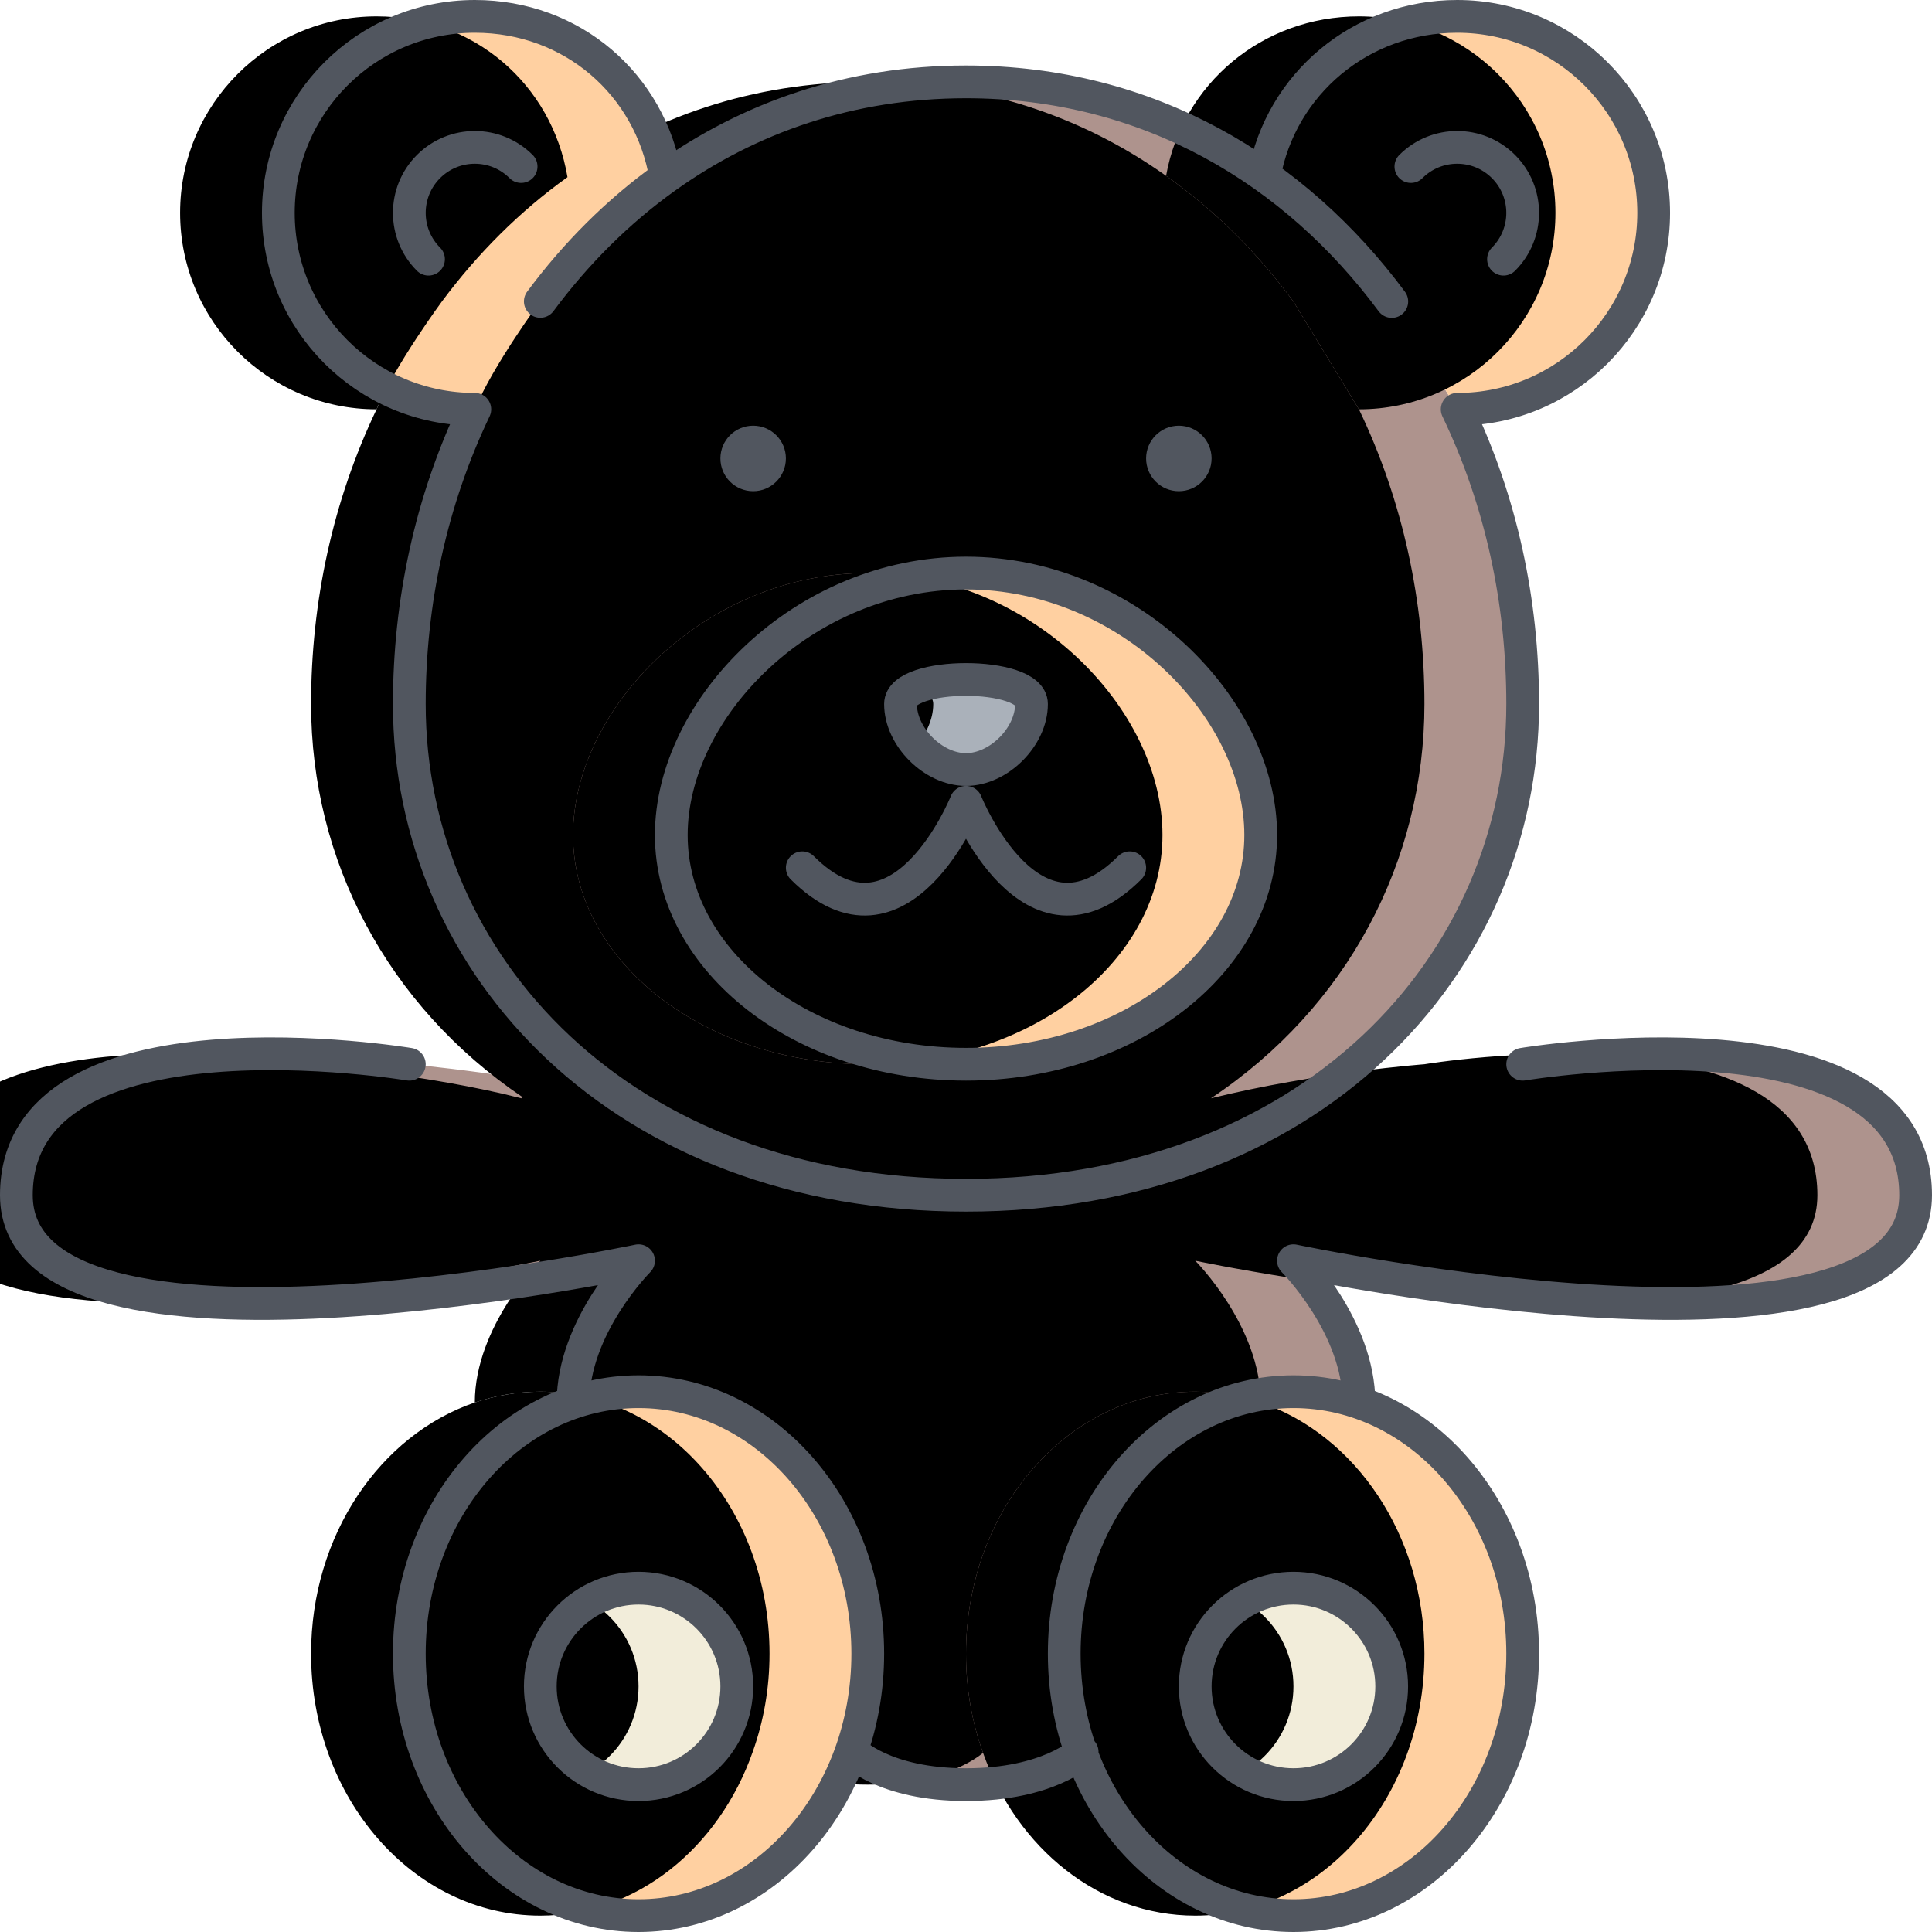 <?xml version="1.0" encoding="UTF-8" standalone="no"?>
<svg width="118px" height="118px" viewBox="0 0 118 118" version="1.1" xmlns="http://www.w3.org/2000/svg" xmlns:xlink="http://www.w3.org/1999/xlink">
    <!-- Generator: sketchtool 41 (35326) - http://www.bohemiancoding.com/sketch -->
    <title>6D2B9D67-6A58-4BA0-90E9-DE6ED4C3140A</title>
    <desc>Created with sketchtool.</desc>
    <defs>
        <path d="M76,50 C76,42.26 67.94,34 58,34 C48.06,34 40,42.26 40,50 C40,57.74 48.06,64 58,64 C67.94,64 76,57.74 76,50 M78.96,66.08 C73.46,69.78 66.34,72 58,72 C49.58,72 42.42,69.74 36.9,66 C28.66,60.42 24,51.56 24,42 C24,35.78 25.32,29.6 28,24 C29.12,21.3 32,17.4 32,17.4 C34.16,14.5 36.72,11.92 39.66,9.82 C44.74,6.2 50.92,4 58,4 C65.04,4 71.18,6.16 76.22,9.74 C79.2,11.84 81.82,14.46 84,17.42 L88,24 C90.7,29.62 92,35.76 92,42 C92,51.62 87.28,60.54 78.96,66.08 Z M116,72 C116,84 78,76 78,76 C78,76 82,80 82,84.66 C80.74,84.24 79.4,84 78,84 C70.26,84 64,91.16 64,100 C64,102.14 64.36,104.18 65.04,106.06 C64.68,106.36 62.56,108 58,108 C53,108 51.08,106 51.08,106 L50.98,105.98 C51.64,104.12 52,102.12 52,100 C52,91.16 45.74,84 38,84 C36.6,84 35.26,84.24 34,84.66 C34,80 38,76 38,76 C38,76 0,84 0,72 C0,60 24,64 24,64 C24,64 31.34,64.66 36.84,66.08 L36.9,66 C42.42,69.74 49.58,72 58,72 C66.34,72 73.46,69.78 78.96,66.08 C85.44,64.48 92,64 92,64 C92,64 116,60 116,72 Z" id="path-1"></path>
        <filter x="-50%" y="-50%" width="200%" height="200%" filterUnits="objectBoundingBox" id="filter-2">
            <feOffset dx="-6" dy="0" in="SourceAlpha" result="shadowOffsetInner1"></feOffset>
            <feComposite in="shadowOffsetInner1" in2="SourceAlpha" operator="arithmetic" k2="-1" k3="1" result="shadowInnerInner1"></feComposite>
            <feColorMatrix values="0 0 0 0 0   0 0 0 0 0   0 0 0 0 0  0 0 0 0.12 0" type="matrix" in="shadowInnerInner1"></feColorMatrix>
        </filter>
        <path d="M58,34 C67.94,34 76,42.26 76,50 C76,57.74 67.94,64 58,64 C48.06,64 40,57.74 40,50 C40,42.26 48.06,34 58,34" id="path-3"></path>
        <filter x="-50%" y="-50%" width="200%" height="200%" filterUnits="objectBoundingBox" id="filter-4">
            <feOffset dx="-6" dy="0" in="SourceAlpha" result="shadowOffsetInner1"></feOffset>
            <feComposite in="shadowOffsetInner1" in2="SourceAlpha" operator="arithmetic" k2="-1" k3="1" result="shadowInnerInner1"></feComposite>
            <feColorMatrix values="0 0 0 0 0   0 0 0 0 0   0 0 0 0 0  0 0 0 0.1 0" type="matrix" in="shadowInnerInner1"></feColorMatrix>
        </filter>
        <path d="M62,42 C62,44 60,46 58,46 C56,46 54,44 54,42 C54,40 62,40 62,42" id="path-5"></path>
        <filter x="-50%" y="-50%" width="200%" height="200%" filterUnits="objectBoundingBox" id="filter-6">
            <feOffset dx="-6" dy="0" in="SourceAlpha" result="shadowOffsetInner1"></feOffset>
            <feComposite in="shadowOffsetInner1" in2="SourceAlpha" operator="arithmetic" k2="-1" k3="1" result="shadowInnerInner1"></feComposite>
            <feColorMatrix values="0 0 0 0 0   0 0 0 0 0   0 0 0 0 0  0 0 0 0.12 0" type="matrix" in="shadowInnerInner1"></feColorMatrix>
        </filter>
        <path d="M52,100 C52,102.12 51.64,104.12 50.98,105.98 C48.92,111.86 43.88,116 38,116 C30.26,116 24,108.84 24,100 C24,92.76 28.22,86.64 34,84.66 C35.26,84.24 36.6,84 38,84 C45.74,84 52,91.16 52,100 Z M65.04,106.06 C64.36,104.18 64,102.14 64,100 C64,91.16 70.26,84 78,84 C79.4,84 80.74,84.24 82,84.66 C87.78,86.64 92,92.76 92,100 C92,108.84 85.74,116 78,116 C72.14,116 67.12,111.9 65.04,106.06 Z" id="path-7"></path>
        <filter x="-50%" y="-50%" width="200%" height="200%" filterUnits="objectBoundingBox" id="filter-8">
            <feOffset dx="-6" dy="0" in="SourceAlpha" result="shadowOffsetInner1"></feOffset>
            <feComposite in="shadowOffsetInner1" in2="SourceAlpha" operator="arithmetic" k2="-1" k3="1" result="shadowInnerInner1"></feComposite>
            <feColorMatrix values="0 0 0 0 0   0 0 0 0 0   0 0 0 0 0  0 0 0 0.1 0" type="matrix" in="shadowInnerInner1"></feColorMatrix>
        </filter>
        <path d="M88,0 C94.62,0 100,5.38 100,12 C100,18.62 94.62,24 88,24 L84,17.42 C81.82,14.46 79.2,11.84 76.22,9.74 C77.22,4.12 82.1,0 88,0 Z M28,0 C33.94,0 38.7,4.14 39.66,9.82 C36.72,11.92 34.16,14.5 32,17.4 C32,17.4 29.12,21.3 28,24 C21.38,24 16,18.62 16,12 C16,5.38 21.38,0 28,0 Z" id="path-9"></path>
        <filter x="-50%" y="-50%" width="200%" height="200%" filterUnits="objectBoundingBox" id="filter-10">
            <feOffset dx="-6" dy="0" in="SourceAlpha" result="shadowOffsetInner1"></feOffset>
            <feComposite in="shadowOffsetInner1" in2="SourceAlpha" operator="arithmetic" k2="-1" k3="1" result="shadowInnerInner1"></feComposite>
            <feColorMatrix values="0 0 0 0 0   0 0 0 0 0   0 0 0 0 0  0 0 0 0.1 0" type="matrix" in="shadowInnerInner1"></feColorMatrix>
        </filter>
        <path d="M38,96 C41.32,96 44,98.68 44,102 C44,105.32 41.32,108 38,108 C34.68,108 32,105.32 32,102 C32,98.68 34.68,96 38,96 Z M78,96 C81.32,96 84,98.68 84,102 C84,105.32 81.32,108 78,108 C74.68,108 72,105.32 72,102 C72,98.68 74.68,96 78,96 Z" id="path-11"></path>
        <filter x="-50%" y="-50%" width="200%" height="200%" filterUnits="objectBoundingBox" id="filter-12">
            <feOffset dx="-6" dy="0" in="SourceAlpha" result="shadowOffsetInner1"></feOffset>
            <feComposite in="shadowOffsetInner1" in2="SourceAlpha" operator="arithmetic" k2="-1" k3="1" result="shadowInnerInner1"></feComposite>
            <feColorMatrix values="0 0 0 0 0   0 0 0 0 0   0 0 0 0 0  0 0 0 0.08 0" type="matrix" in="shadowInnerInner1"></feColorMatrix>
        </filter>
    </defs>
    <g id="Design" stroke="none" stroke-width="1" fill="none" fill-rule="evenodd">
        <g id="2.1-Services" transform="translate(-121, -1446)">
            <g id="Group-5-Copy-7" transform="translate(8, 1430)">
                <g id="Group-4">
                    <g id="card1">
                        <g id="Group-14">
                            <g id="Group" transform="translate(114, 17)">
                                <g id="fill">
                                    <g id="Combined-Shape">
                                        <use fill="#AE938D" fill-rule="evenodd" xlink:href="#path-1"></use>
                                        <use fill="black" fill-opacity="1" filter="url(#filter-2)" xlink:href="#path-1"></use>
                                    </g>
                                    <g id="Fill-7">
                                        <use fill="#FFD0A1" fill-rule="evenodd" xlink:href="#path-3"></use>
                                        <use fill="black" fill-opacity="1" filter="url(#filter-4)" xlink:href="#path-3"></use>
                                    </g>
                                    <g id="Fill-3">
                                        <use fill="#AAB1BA" fill-rule="evenodd" xlink:href="#path-5"></use>
                                        <use fill="black" fill-opacity="1" filter="url(#filter-6)" xlink:href="#path-5"></use>
                                    </g>
                                    <g id="Combined-Shape">
                                        <use fill="#FFD0A1" fill-rule="evenodd" xlink:href="#path-7"></use>
                                        <use fill="black" fill-opacity="1" filter="url(#filter-8)" xlink:href="#path-7"></use>
                                    </g>
                                    <g id="Combined-Shape">
                                        <use fill="#FFD0A1" fill-rule="evenodd" xlink:href="#path-9"></use>
                                        <use fill="black" fill-opacity="1" filter="url(#filter-10)" xlink:href="#path-9"></use>
                                    </g>
                                    <g id="Combined-Shape">
                                        <use fill="#F2EDDA" fill-rule="evenodd" xlink:href="#path-11"></use>
                                        <use fill="black" fill-opacity="1" filter="url(#filter-12)" xlink:href="#path-11"></use>
                                    </g>
                                </g>
                                <path d="M82,84.664 C82,80 78,76 78,76 C78,76 116,84 116,72 C116,60 92,64 92,64 M24,64 C24,64 0,60 0,72 C0,84 38,76 38,76 C38,76 34,80 34,84.664 M51.082,106 C51.082,106 53,108 58,108 C63.042,108 65.094,106 65.094,106 M30.828,9.172 C29.266,7.61 26.734,7.61 25.172,9.172 C23.61,10.734 23.61,13.268 25.172,14.83 M90.828,14.83 C92.39,13.268 92.39,10.734 90.828,9.172 C89.266,7.61 86.734,7.61 85.172,9.172 M54,42 C54,44 56,46 58,46 C60,46 62,44 62,42 C62,40 54,40 54,42 L54,42 L54,42 L54,42 L54,42 L54,42 L54,42 L54,42 L54,42 L54,42 Z M44,102 C44,98.688 41.314,96 38,96 C34.686,96 32,98.688 32,102 C32,105.314 34.686,108 38,108 C41.314,108 44,105.314 44,102 L44,102 L44,102 L44,102 L44,102 L44,102 L44,102 L44,102 L44,102 L44,102 Z M84,102 C84,98.688 81.314,96 78,96 C74.686,96 72,98.688 72,102 C72,105.314 74.686,108 78,108 C81.314,108 84,105.314 84,102 L84,102 L84,102 L84,102 L84,102 L84,102 L84,102 L84,102 L84,102 L84,102 Z M52,100 C52,91.164 45.73,84 38,84 C30.27,84 24,91.164 24,100 C24,108.838 30.27,116 38,116 C45.73,116 52,108.838 52,100 L52,100 L52,100 L52,100 L52,100 L52,100 L52,100 L52,100 L52,100 L52,100 Z M92,100 C92,91.164 85.73,84 78,84 C70.27,84 64,91.164 64,100 C64,108.838 70.27,116 78,116 C85.73,116 92,108.838 92,100 L92,100 L92,100 L92,100 L92,100 L92,100 L92,100 L92,100 L92,100 L92,100 Z M39.66,9.822 C38.708,4.146 33.946,0 28,0 C21.374,0 16,5.374 16,12 C16,18.628 21.374,24 28,24 C25.32,29.61 24,35.772 24,42 C24,58 37.014,72 58,72 C78.986,72 92,58 92,42 C92,35.752 90.698,29.624 88,24 C94.626,24 100,18.628 100,12 C100,5.374 94.626,0 88,0 C82.108,0 77.228,4.128 76.214,9.732 M84.006,17.414 C78.114,9.466 69.192,4 58,4 C50.912,4 44.734,6.194 39.66,9.822 C36.726,11.918 34.16,14.496 32,17.408 M48,52 C54,58 58,48 58,48 C58,48 62,58 68,52 M46,27 C46,26.448 45.552,26 45,26 C44.448,26 44,26.448 44,27 C44,27.554 44.448,28 45,28 C45.552,28 46,27.554 46,27 L46,27 L46,27 L46,27 L46,27 L46,27 L46,27 L46,27 L46,27 L46,27 Z M72,27 C72,26.448 71.552,26 71,26 C70.448,26 70,26.448 70,27 C70,27.554 70.448,28 71,28 C71.552,28 72,27.554 72,27 L72,27 L72,27 L72,27 L72,27 L72,27 L72,27 L72,27 L72,27 L72,27 Z M58,64 C48.058,64 40,57.734 40,50 C40,42.268 48.058,34 58,34 C67.942,34 76,42.268 76,50 C76,57.734 67.942,64 58,64 L58,64 L58,64 L58,64 L58,64 L58,64 L58,64 L58,64 L58,64 L58,64 Z" id="stroke" stroke="#51565F" stroke-width="2" stroke-linecap="round" stroke-linejoin="round"></path>
                            </g>
                        </g>
                    </g>
                </g>
            </g>
        </g>
    </g>
</svg>